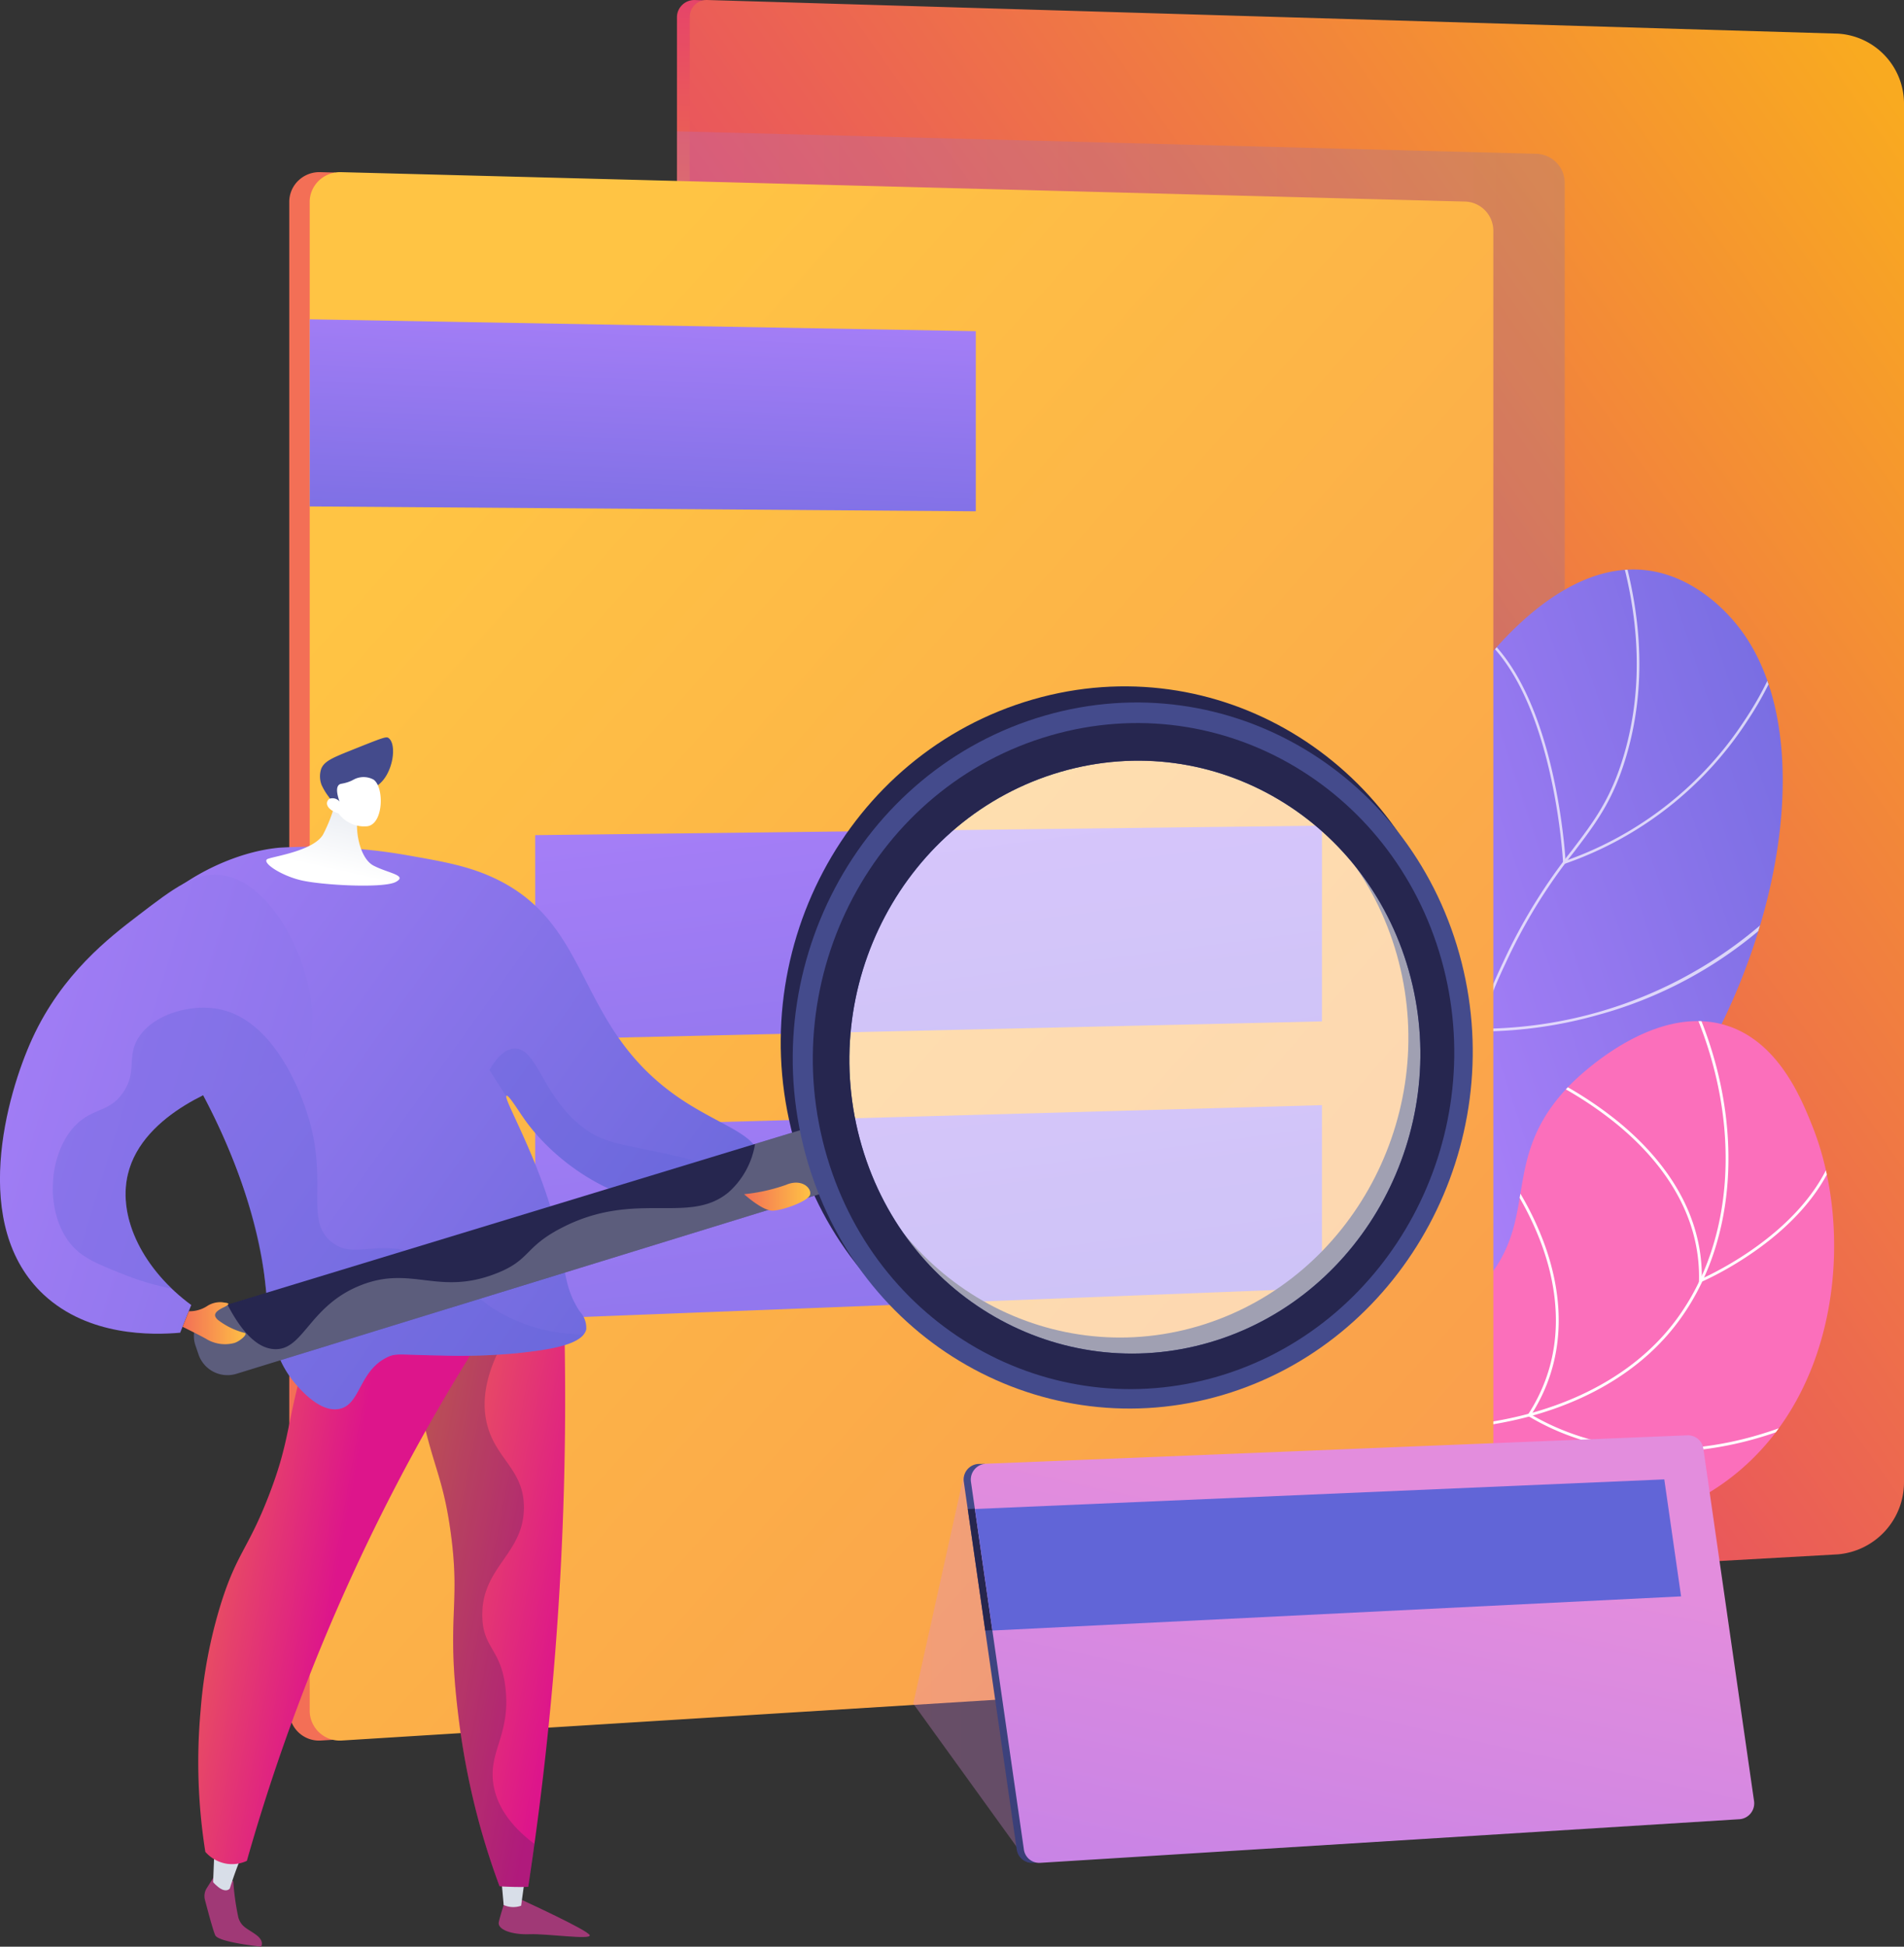 <svg xmlns="http://www.w3.org/2000/svg" xmlns:xlink="http://www.w3.org/1999/xlink" width="212.672" height="217.4" viewBox="0 0 212.672 217.4">
  <rect x="0" y="0" width="212.672" height="217.4" fill="#333333" stroke="none"/>
  <defs>
    <linearGradient id="linear-gradient" x1="0.397" y1="0.497" x2="1.256" y2="0.084" gradientUnits="objectBoundingBox">
      <stop offset="0" stop-color="#aa80f9"/>
      <stop offset="0.996" stop-color="#6165d7"/>
    </linearGradient>
    <linearGradient id="linear-gradient-2" x1="-7.053" y1="10.336" x2="-6.038" y2="10.336" gradientUnits="objectBoundingBox">
      <stop offset="0" stop-color="#ff9085"/>
      <stop offset="1" stop-color="#fb6fbb"/>
    </linearGradient>
    <linearGradient id="linear-gradient-3" x1="0.503" y1="0.355" x2="0.515" y2="-0.151" gradientUnits="objectBoundingBox">
      <stop offset="0" stop-color="#f9aa20"/>
      <stop offset="1" stop-color="#dd158b"/>
    </linearGradient>
    <linearGradient id="linear-gradient-4" x1="0.966" y1="0.033" x2="0.002" y2="0.935" xlink:href="#linear-gradient-3"/>
    <linearGradient id="linear-gradient-5" x1="-0.333" y1="0.5" x2="1" y2="0.5" xlink:href="#linear-gradient"/>
    <clipPath id="clip-path">
      <path id="Path_284125" data-name="Path 284125" d="M1029.3,377.3c-3.135-5.349-7.1-14.06-5.511-23.82,2.772-17.027,19.326-18.082,27.756-38.419,6.8-16.4-.382-24.368,9.2-37.211,1.6-2.149,9.964-13.8,19.982-12.558,5.645.7,9.31,5.178,10,6.019,10.4,12.7,4.317,41.173-11.005,59.005-8.8,10.245-13.135,9.662-29.99,24.138A117.729,117.729,0,0,0,1029.3,377.3Z" fill="url(#linear-gradient)"/>
    </clipPath>
    <clipPath id="clip-path-2">
      <path id="Path_284130" data-name="Path 284130" d="M1013.5,367.084a79.351,79.351,0,0,1,19.221-11.378c15.7-6.486,23.193-3.517,29.614-10.622,6.647-7.355,1.757-14.013,9.744-22.254.672-.693,9.258-9.325,17.561-6.7,5.808,1.837,8.359,8.2,9.555,11.182,4.645,11.582,3.215,29.666-8.908,39.17-11.494,9.011-26.8,5.781-31.656,4.721-8.526-1.859-10.687-5.034-19.342-6.669C1028.768,362.546,1019.519,364.891,1013.5,367.084Z" fill="url(#linear-gradient-2)"/>
    </clipPath>
    <linearGradient id="linear-gradient-8" x1="0.689" y1="0.503" x2="0.261" y2="0.501" gradientUnits="objectBoundingBox">
      <stop offset="0.022" stop-color="#ffc444"/>
      <stop offset="0.996" stop-color="#f36f56"/>
    </linearGradient>
    <linearGradient id="linear-gradient-9" x1="0.146" y1="0.096" x2="1.734" y2="1.949" xlink:href="#linear-gradient-8"/>
    <linearGradient id="linear-gradient-10" x1="0.604" y1="-0.169" x2="0.287" y2="1.876" xlink:href="#linear-gradient"/>
    <linearGradient id="linear-gradient-11" x1="0.083" y1="-0.36" x2="2.199" y2="4.004" xlink:href="#linear-gradient"/>
    <linearGradient id="linear-gradient-12" x1="-0.068" y1="-0.673" x2="2.048" y2="3.696" xlink:href="#linear-gradient"/>
    <linearGradient id="linear-gradient-13" y1="0.5" x2="1" y2="0.5" gradientUnits="objectBoundingBox">
      <stop offset="0.004" stop-color="#e38ddd"/>
      <stop offset="1" stop-color="#9571f6"/>
    </linearGradient>
    <linearGradient id="linear-gradient-14" x1="0.597" y1="0.222" x2="-0.374" y2="2.673" gradientUnits="objectBoundingBox">
      <stop offset="0" stop-color="#444b8c"/>
      <stop offset="0.996" stop-color="#26264f"/>
    </linearGradient>
    <linearGradient id="linear-gradient-15" x1="3.246" y1="-2.496" x2="2.951" y2="0.066" xlink:href="#linear-gradient-14"/>
    <linearGradient id="linear-gradient-16" x1="0" y1="0.5" x2="1" y2="0.5" xlink:href="#linear-gradient-14"/>
    <linearGradient id="linear-gradient-18" x1="0.599" y1="0.238" x2="-0.375" y2="2.642" xlink:href="#linear-gradient-13"/>
    <linearGradient id="linear-gradient-19" x1="3.246" y1="-2.496" x2="2.951" y2="0.066" xlink:href="#linear-gradient"/>
    <linearGradient id="linear-gradient-20" x1="-356.131" y1="-2.831" x2="-355.951" y2="2.206" gradientUnits="objectBoundingBox">
      <stop offset="0" stop-color="#311944"/>
      <stop offset="1" stop-color="#a03976"/>
    </linearGradient>
    <linearGradient id="linear-gradient-21" x1="-1324.108" y1="0.637" x2="-1324.23" y2="-5.579" gradientUnits="objectBoundingBox">
      <stop offset="0" stop-color="#d8dee8"/>
      <stop offset="1" stop-color="#fff"/>
    </linearGradient>
    <linearGradient id="linear-gradient-22" x1="-554.042" y1="-1.725" x2="-553.756" y2="1.227" xlink:href="#linear-gradient-20"/>
    <linearGradient id="linear-gradient-23" x1="-955.653" y1="1.003" x2="-955.743" y2="-3.379" xlink:href="#linear-gradient-21"/>
    <linearGradient id="linear-gradient-24" x1="-0.472" y1="-0.437" x2="0.966" y2="0.671" xlink:href="#linear-gradient-3"/>
    <linearGradient id="linear-gradient-25" x1="-217.469" y1="0.473" x2="-216.395" y2="0.473" xlink:href="#linear-gradient-14"/>
    <linearGradient id="linear-gradient-26" x1="-0.434" y1="0.193" x2="0.445" y2="0.507" xlink:href="#linear-gradient-3"/>
    <linearGradient id="linear-gradient-27" x1="-0.226" y1="0.092" x2="1.076" y2="0.93" xlink:href="#linear-gradient"/>
    <linearGradient id="linear-gradient-28" x1="0.856" y1="-0.348" x2="0.505" y2="0.811" xlink:href="#linear-gradient-21"/>
    <linearGradient id="linear-gradient-29" x1="-308.222" y1="91.272" x2="-308.972" y2="89.597" xlink:href="#linear-gradient-14"/>
    <linearGradient id="linear-gradient-30" x1="-153.406" y1="0.5" x2="-152.406" y2="0.5" xlink:href="#linear-gradient"/>
    <linearGradient id="linear-gradient-31" x1="-0.193" y1="0.216" x2="2.442" y2="1.243" xlink:href="#linear-gradient"/>
    <linearGradient id="linear-gradient-32" x1="-73.64" y1="0.5" x2="-72.64" y2="0.5" xlink:href="#linear-gradient"/>
    <linearGradient id="linear-gradient-33" x1="-59.945" y1="0.5" x2="-58.945" y2="0.5" xlink:href="#linear-gradient-14"/>
    <linearGradient id="linear-gradient-34" x1="-59.853" y1="0.5" x2="-58.853" y2="0.5" xlink:href="#linear-gradient-14"/>
    <linearGradient id="linear-gradient-35" x1="-128.088" y1="3.928" x2="-128.591" y2="3.385" xlink:href="#linear-gradient-14"/>
    <linearGradient id="linear-gradient-36" x1="-136.603" y1="3.292" x2="-135.879" y2="4.06" xlink:href="#linear-gradient-14"/>
    <linearGradient id="linear-gradient-37" y1="0.5" x2="1" y2="0.5" gradientUnits="objectBoundingBox">
      <stop offset="0.004" stop-color="#f36f56"/>
      <stop offset="1" stop-color="#ffc444"/>
    </linearGradient>
    <linearGradient id="linear-gradient-38" x1="0" y1="0.5" x2="1" y2="0.5" xlink:href="#linear-gradient-37"/>
  </defs>
  <g id="Group_33454" data-name="Group 33454" transform="translate(-896.777 -201.6)">
    <g id="Group_33428" data-name="Group 33428">
      <path id="Path_284117" data-name="Path 284117" d="M1100.666,206.5l-124.7-3.995-.475-.868-1.1-.033a1.945,1.945,0,0,0-1.4.534,1.914,1.914,0,0,0-.6,1.358V382.386l128.245-7.2a8.081,8.081,0,0,0,7.382-8.113v-153.8C1108.024,209.024,1104.738,206.618,1100.666,206.5Z" fill="url(#linear-gradient-3)"/>
      <g id="Group_33427" data-name="Group 33427">
        <path id="Path_284118" data-name="Path 284118" d="M1102.054,205.357,975.762,201.6a1.886,1.886,0,0,0-1.94,1.892V382.386l128.245-7.2a8.082,8.082,0,0,0,7.382-8.113v-153.8A7.838,7.838,0,0,0,1102.054,205.357Z" fill="url(#linear-gradient-4)"/>
      </g>
    </g>
    <path id="Path_284119" data-name="Path 284119" d="M1068.377,218.776l-95.98-2.509.07,95.906h26.916v74.954l69.093-4.305a3.275,3.275,0,0,0,3.078-3.232V222.013A3.257,3.257,0,0,0,1068.377,218.776Z" opacity="0.2" fill="url(#linear-gradient-5)" style="mix-blend-mode: multiply;isolation: isolate"/>
    <g id="Group_33440" data-name="Group 33440">
      <g id="Group_33436" data-name="Group 33436">
        <g id="Group_33435" data-name="Group 33435">
          <path id="Path_284120" data-name="Path 284120" d="M1029.3,377.3c-3.135-5.349-7.1-14.06-5.511-23.82,2.772-17.027,19.326-18.082,27.756-38.419,6.8-16.4-.382-24.368,9.2-37.211,1.6-2.149,9.964-13.8,19.982-12.558,5.645.7,9.31,5.178,10,6.019,10.4,12.7,4.317,41.173-11.005,59.005-8.8,10.245-13.135,9.662-29.99,24.138A117.729,117.729,0,0,0,1029.3,377.3Z" fill="url(#linear-gradient)"/>
          <g id="Group_33434" data-name="Group 33434" clip-path="url(#clip-path)">
            <g id="Group_33433" data-name="Group 33433" opacity="0.7" style="mix-blend-mode: soft-light;isolation: isolate">
              <g id="Group_33429" data-name="Group 33429">
                <path id="Path_284121" data-name="Path 284121" d="M1030.009,384.846c-2.4-14.751-.522-26,5.572-33.433,2.984-3.64,5.891-5.15,8.969-6.748,3.3-1.716,6.719-3.49,10.338-8.147,3.516-4.525,4.135-7.822,4.919-12a57.673,57.673,0,0,1,4.882-15.49,61.466,61.466,0,0,1,7.683-12.484c2.429-3.2,4.348-5.721,5.8-10.657,2.367-8.065,1.786-17.02-1.727-26.615l.274-.1c3.535,9.655,4.118,18.671,1.732,26.8-1.464,4.987-3.4,7.531-5.845,10.752a61.159,61.159,0,0,0-7.65,12.43,57.409,57.409,0,0,0-4.86,15.421c-.791,4.213-1.416,7.54-4.976,12.121-3.658,4.708-7.1,6.5-10.434,8.227-3.05,1.584-5.932,3.08-8.878,6.674-6.038,7.366-7.891,18.536-5.509,33.2Z" fill="#fff"/>
              </g>
              <g id="Group_33430" data-name="Group 33430">
                <path id="Path_284122" data-name="Path 284122" d="M1071.377,298.128l-.01-.195c-.01-.214-1.15-21.493-11.117-26.639l.134-.259c9.6,4.955,11.123,24.517,11.263,26.69a39.536,39.536,0,0,0,20.017-15.711,37.326,37.326,0,0,0,4.852-10.411l.284.068a37.709,37.709,0,0,1-4.892,10.5,39.83,39.83,0,0,1-20.347,15.89Z" fill="#fff"/>
              </g>
              <g id="Group_33431" data-name="Group 33431">
                <path id="Path_284123" data-name="Path 284123" d="M1062.628,316.785c-.5,0-.779-.013-.792-.014l-.125-.007-.012-.124c-1.06-10.918-8.857-24.047-8.935-24.178l.25-.15c.079.131,7.849,13.215,8.963,24.173a48.292,48.292,0,0,0,37.7-18.02l.23.18a47.186,47.186,0,0,1-24.72,16.323A48.719,48.719,0,0,1,1062.628,316.785Z" fill="#fff"/>
              </g>
              <g id="Group_33432" data-name="Group 33432">
                <path id="Path_284124" data-name="Path 284124" d="M1056.922,344.274a39.91,39.91,0,0,1-9.4-.941l-.149-.041.049-.146c3.984-12.02-4.734-26.014-4.823-26.154l.247-.156c.088.14,8.808,14.137,4.9,26.253,1.571.378,15.331,3.333,33.547-4.109l.111.27A64.872,64.872,0,0,1,1056.922,344.274Z" fill="#fff"/>
              </g>
            </g>
          </g>
        </g>
      </g>
      <g id="Group_33439" data-name="Group 33439">
        <path id="Path_284126" data-name="Path 284126" d="M1013.5,367.084a79.351,79.351,0,0,1,19.221-11.378c15.7-6.486,23.193-3.517,29.614-10.622,6.647-7.355,1.757-14.013,9.744-22.254.672-.693,9.258-9.325,17.561-6.7,5.808,1.837,8.359,8.2,9.555,11.182,4.645,11.582,3.215,29.666-8.908,39.17-11.494,9.011-26.8,5.781-31.656,4.721-8.526-1.859-10.687-5.034-19.342-6.669C1028.768,362.546,1019.519,364.891,1013.5,367.084Z" fill="url(#linear-gradient-2)"/>
        <g id="Group_33438" data-name="Group 33438" clip-path="url(#clip-path-2)">
          <g id="Group_33437" data-name="Group 33437" style="mix-blend-mode: soft-light;isolation: isolate">
            <path id="Path_284127" data-name="Path 284127" d="M1010.3,369.925l-.2-.242c9.523-7.746,19.011-11.674,28.2-11.674h.153a35.832,35.832,0,0,1,9.688,1.5,30.863,30.863,0,0,0,12.08,1.269c9.6-.895,17.647-4.581,22.65-10.378,7.749-8.98,8.825-23.434,2.741-36.824l.285-.129c6.134,13.5,5.039,28.085-2.789,37.157-5.056,5.859-13.174,9.582-22.858,10.484a31.116,31.116,0,0,1-12.188-1.276,35.538,35.538,0,0,0-9.611-1.488C1029.3,358.288,1019.817,362.182,1010.3,369.925Z" fill="#fff"/>
            <path id="Path_284128" data-name="Path 284128" d="M1086.544,344.871l.006-.24c.2-8.226-5.057-14.191-9.5-17.746a42.036,42.036,0,0,0-9.805-5.812l.113-.291a42.371,42.371,0,0,1,9.887,5.859c4.454,3.564,9.713,9.525,9.62,17.753,1.888-.85,15.214-7.247,15.538-18.492l.312.009c-.353,12.245-15.794,18.8-15.95,18.868Z" fill="#fff"/>
            <path id="Path_284129" data-name="Path 284129" d="M1082.723,363.727a32.694,32.694,0,0,1-4.5-.307,27.247,27.247,0,0,1-10.713-3.657l-.126-.086.083-.128c4.458-6.858,3.291-14.064,1.528-18.9a33.8,33.8,0,0,0-4.963-8.972l.241-.2a34.121,34.121,0,0,1,5.012,9.055c1.779,4.876,2.959,12.127-1.471,19.056a27.55,27.55,0,0,0,10.47,3.525c6.085.843,15.73.325,27.1-6.94l.169.264C1096.587,362.163,1088.681,363.727,1082.723,363.727Z" fill="#fff"/>
          </g>
        </g>
      </g>
    </g>
    <g id="Group_33444" data-name="Group 33444">
      <g id="Group_33441" data-name="Group 33441">
        <path id="Path_284131" data-name="Path 284131" d="M1058.171,226.749,934.453,221.4l-.24-.531-1.676-.044a3.384,3.384,0,0,0-2.408.918,3.3,3.3,0,0,0-1.042,2.319V392.748a3.327,3.327,0,0,0,3.519,3.232l1.342-.083.746-2.2,123.366-7.934c1.707-.106,3.236.866,3.236-.844V227.346C1061.3,225.59,1059.925,226.795,1058.171,226.749Z" fill="url(#linear-gradient-8)"/>
      </g>
      <g id="Group_33443" data-name="Group 33443">
        <path id="Path_284132" data-name="Path 284132" d="M1060.4,224.109l-125.552-3.284a3.421,3.421,0,0,0-2.423.918,3.318,3.318,0,0,0-1.056,2.319V392.748a3.359,3.359,0,0,0,3.548,3.232l125.582-7.825a3.274,3.274,0,0,0,3.078-3.232V227.346A3.258,3.258,0,0,0,1060.4,224.109Z" fill="url(#linear-gradient-9)"/>
        <g id="Group_33442" data-name="Group 33442">
          <path id="Path_284133" data-name="Path 284133" d="M1005.772,258.7l-74.405-.542v-20.9l74.405,1.326Z" fill="url(#linear-gradient-10)"/>
        </g>
        <path id="Path_284134" data-name="Path 284134" d="M1044.436,315.666l-87.881,2.022V294.867l87.881-1.062Z" fill="url(#linear-gradient-11)"/>
        <path id="Path_284135" data-name="Path 284135" d="M1044.436,345.461l-87.881,3.421v-21.4l87.881-2.461Z" fill="url(#linear-gradient-12)"/>
      </g>
    </g>
    <path id="Path_284136" data-name="Path 284136" d="M1004.427,366.388l-5.641,25.469,12.792,17.718,63.167-4.248Z" opacity="0.3" fill="url(#linear-gradient-13)" style="mix-blend-mode: multiply;isolation: isolate"/>
    <g id="Group_33450" data-name="Group 33450">
      <g id="Group_33447" data-name="Group 33447">
        <path id="Path_284137" data-name="Path 284137" d="M1090.248,403.793l-76.8,3.869-.914,1.953-.4.025a1.735,1.735,0,0,1-1.795-1.527l-5.9-40.978a1.747,1.747,0,0,1,1.612-2.046l.7-.011.43.221,77.364-1.948c.872-.036,1.571-.836,1.7.07l5.65,39.278C1092.052,403.744,1091.254,403.73,1090.248,403.793Z" fill="url(#linear-gradient-14)"/>
        <g id="Group_33446" data-name="Group 33446">
          <path id="Path_284138" data-name="Path 284138" d="M1083.752,379.879l-76.924,3.815-1.952-13.573,77-3.306Z" fill="url(#linear-gradient-15)"/>
          <g id="Group_33445" data-name="Group 33445">
            <path id="Path_284139" data-name="Path 284139" d="M1072.321,383.1l-11.95.609-1.772-12.319,11.961-.535Z" fill="url(#linear-gradient-16)"/>
            <path id="Path_284140" data-name="Path 284140" d="M1085.881,394.676l-11.8.674-1.761-12.245,11.809-.6Z" fill="url(#linear-gradient-16)"/>
          </g>
        </g>
      </g>
      <g id="Group_33449" data-name="Group 33449">
        <path id="Path_284141" data-name="Path 284141" d="M1091.106,404.763l-78.173,4.877a1.735,1.735,0,0,1-1.795-1.527l-5.9-40.978a1.776,1.776,0,0,1,1.628-2.066l78.418-3.177a1.738,1.738,0,0,1,1.76,1.529l5.65,39.278A1.779,1.779,0,0,1,1091.106,404.763Z" fill="url(#linear-gradient-18)"/>
        <g id="Group_33448" data-name="Group 33448">
          <path id="Path_284142" data-name="Path 284142" d="M1084.55,379.879l-76.924,3.815-1.952-13.573,77-3.306Z" fill="url(#linear-gradient-19)"/>
        </g>
      </g>
    </g>
    <g id="Group_33453" data-name="Group 33453">
      <path id="Path_284143" data-name="Path 284143" d="M955.166,413.826s7.363,3.368,7.482,3.9-4.74-.191-6.724-.118-3.616-.518-3.434-1.358.881-2.953.881-2.953Z" fill="url(#linear-gradient-20)"/>
      <path id="Path_284144" data-name="Path 284144" d="M955.442,411.108l-.456,3.318a2.6,2.6,0,0,1-1.951-.081l-.326-3.641Z" fill="url(#linear-gradient-21)"/>
      <path id="Path_284145" data-name="Path 284145" d="M920.726,411.1l-.86,1.374a1.642,1.642,0,0,0-.2,1.287c.3,1.145.891,3.377,1.151,3.96.353.793,5.123,1.275,5.123,1.275s.426-.6-.562-1.323-1.625-.841-1.972-1.909a27.9,27.9,0,0,1-.573-4.086Z" fill="url(#linear-gradient-22)"/>
      <path id="Path_284146" data-name="Path 284146" d="M924.3,407.614a44.446,44.446,0,0,0-1.857,4.9s-.454.588-1.438-.305a3.111,3.111,0,0,1-.425-.421l.188-4.573Z" fill="url(#linear-gradient-23)"/>
      <path id="Path_284147" data-name="Path 284147" d="M959.658,344.437c.365,9.9.355,20.658-.242,32.148-.672,12.938-1.99,24.894-3.64,35.732-.6.018-1.239.019-1.9,0-.447-.013-.881-.036-1.3-.066a82.327,82.327,0,0,1-2.71-8.742,84.133,84.133,0,0,1-1.883-10.233c-1.393-11.217.273-12.191-.859-20.5-1-7.363-2.453-7.654-4.131-18.107-1.821-11.343-.441-13.041.23-13.654C946.075,338.4,952.761,340.2,959.658,344.437Z" fill="url(#linear-gradient-24)"/>
      <path id="Path_284148" data-name="Path 284148" d="M943.221,341.011c2.722-2.489,8.931-.964,15.484,2.86-7.568,8.138-8.4,13.426-7.507,16.861,1.013,3.882,4.12,5.007,4.1,9.25-.027,5.213-4.736,6.583-4.649,12.1.057,3.648,2.125,3.615,2.6,8.122.565,5.332-2.14,7.163-1.275,11.109.372,1.7,1.441,3.918,4.495,6.209-.224,1.62-.454,3.222-.694,4.795-.6.018-1.238.019-1.9,0-.447-.013-.881-.036-1.3-.066a82.327,82.327,0,0,1-2.71-8.742,84.133,84.133,0,0,1-1.883-10.233c-1.392-11.217.273-12.191-.859-20.5-1-7.363-2.453-7.654-4.131-18.107C941.171,343.321,942.55,341.623,943.221,341.011Z" opacity="0.25" fill="url(#linear-gradient-25)" style="mix-blend-mode: multiply;isolation: isolate"/>
      <path id="Path_284149" data-name="Path 284149" d="M954.983,344.26a222.279,222.279,0,0,0-30.633,65.156,3.969,3.969,0,0,1-2.177.333,4.049,4.049,0,0,1-2.461-1.338,64.053,64.053,0,0,1-.528-15.788,54.483,54.483,0,0,1,2.249-11.86c1.808-5.783,3.043-6.106,5.4-12.223,2.445-6.35,1.861-7.938,4.207-15.886a104.863,104.863,0,0,1,5.229-13.933Z" fill="url(#linear-gradient-26)"/>
      <path id="Path_284150" data-name="Path 284150" d="M981.478,330.863c-.062,2.311-3.859,4.345-6.916,4.97-7.149,1.459-15.437-3.736-19.37-9.481-.773-1.129-1.631-2.5-1.838-2.391-.467.24,3.83,7.3,5.693,15.332.954,4.108.7,6.032,2.486,8.767a2.7,2.7,0,0,1,.727,2c-.438,1.836-4.637,2.312-7.549,2.643a67.264,67.264,0,0,1-8.776.274c-4.538-.066-4.9-.3-5.931.206-3.156,1.549-2.942,5.261-5.317,5.755-1.994.416-4.018-1.811-4.659-2.517-3.335-3.671-3.156-8.1-3.748-12.56-1.375-10.377-7.013-21.747-12.528-28.945-1.673-2.182-2.836-3.331-2.908-5.359-.214-5.955,9.221-12.529,17.076-13.285a59.069,59.069,0,0,1,9.622.2c1.445.136,2.983.337,4.636.626,4.009.7,6.8,1.189,9.643,2.491,11.469,5.247,8.966,16.927,21.379,25C977.468,327.366,981.543,328.444,981.478,330.863Z" fill="url(#linear-gradient-27)"/>
      <path id="Path_284151" data-name="Path 284151" d="M934.488,290.093a17.061,17.061,0,0,1-1.626,4.705c-1.025,1.769-5.261,2.4-6.144,2.71s1.332,1.845,3.686,2.4,9.243.921,10.592.18-.876-.968-2.5-1.82-2.163-4.314-1.661-5.786S934.488,290.093,934.488,290.093Z" fill="url(#linear-gradient-28)"/>
      <g id="Group_33451" data-name="Group 33451">
        <path id="Path_284152" data-name="Path 284152" d="M938.965,289.3c1.709-1.221,2.182-4.524,1.233-5.265-.271-.212-.53-.115-4.387,1.432-1.915.769-2.857,1.178-3.167,2.023a2.689,2.689,0,0,0,.05,1.764,6.8,6.8,0,0,0,.785,1.306c.414.6.386.576.513.75a9.4,9.4,0,0,0,1.972,1.929,6.527,6.527,0,0,1,.314-1.092,5.743,5.743,0,0,1,.7-1.3A6.52,6.52,0,0,1,938.965,289.3Z" fill="url(#linear-gradient-29)"/>
        <path id="Path_284153" data-name="Path 284153" d="M934.586,292.438a3.549,3.549,0,0,0,3.189,1.439c1.854-.2,1.944-4.384.717-5.217a2.348,2.348,0,0,0-1.845-.157c-.377.124-.5.288-1.118.478-.571.175-.737.118-.9.272-.21.193-.35.65.068,1.853a1.015,1.015,0,0,0-1.1-.307.634.634,0,0,0-.237.252C933.118,291.539,933.579,292.128,934.586,292.438Z" fill="#fff"/>
      </g>
      <path id="Path_284154" data-name="Path 284154" d="M971.451,330.508c-5.183-1.167-7.249-1.129-9.812-3.2-4.267-3.438-4.908-8.671-7.388-8.607-1.172.03-2.124,1.227-2.8,2.4l1.873,2.933c0-.037.01-.066.031-.077.207-.106,1.065,1.262,1.838,2.391,3.933,5.745,12.221,10.94,19.37,9.481a12.434,12.434,0,0,0,5.793-2.817A88.443,88.443,0,0,0,971.451,330.508Z" opacity="0.3" fill="url(#linear-gradient-30)" style="mix-blend-mode: multiply;isolation: isolate"/>
      <path id="Path_284155" data-name="Path 284155" d="M916.9,350.434c-3.14.28-10.208.408-15.207-4.217-8.323-7.7-4.194-22.354-1.3-28.657,3.321-7.226,8.608-11.271,11.82-13.729,3.986-3.05,6.419-4.911,9.345-4.495,7.57,1.078,12.812,16.592,8.657,21.034-1.361,1.454-2.708.63-6.645,1.884-1.282.409-10.851,3.456-12.517,10.5-1.166,4.932,1.8,10.708,7.087,14.587Q917.526,348.89,916.9,350.434Z" fill="url(#linear-gradient-31)"/>
      <path id="Path_284156" data-name="Path 284156" d="M952.1,347.879c-3.555-2.247-4.081-4.523-8.062-6.062-5.171-2-7.656.54-10.22-1.51-3.051-2.439-.35-6.689-2.633-14.064-.388-1.252-3.332-10.76-10.086-11.971-3.149-.565-7.309.641-8.912,3.31-1.255,2.089-.086,3.646-1.611,5.952s-3.347,1.741-5.29,3.663c-3.085,3.052-3.558,9.487-.773,13.127,1.3,1.7,2.987,2.368,6.164,3.632a29.987,29.987,0,0,0,5.3,1.556c-3.89-3.734-5.909-8.548-4.915-12.754,1.039-4.393,5.148-7.232,8.407-8.846a61.442,61.442,0,0,1,6.813,19.947c.592,4.464.413,8.889,3.748,12.56.641.706,2.665,2.933,4.659,2.517,2.375-.494,2.161-4.206,5.317-5.755,1.036-.508,1.393-.272,5.931-.206a67.264,67.264,0,0,0,8.776-.274c2.59-.294,6.191-.706,7.265-2.084A18.933,18.933,0,0,1,952.1,347.879Z" opacity="0.3" fill="url(#linear-gradient-32)" style="mix-blend-mode: multiply;isolation: isolate"/>
      <g id="Group_33452" data-name="Group 33452">
        <path id="Path_284157" data-name="Path 284157" d="M918.966,352.9l-.366-1.076a3.19,3.19,0,0,1,2.14-4.083l69.2-21.078,2.108,7.146L923.2,355.017A3.416,3.416,0,0,1,918.966,352.9Z" fill="url(#linear-gradient-33)"/>
        <path id="Path_284158" data-name="Path 284158" d="M1032.946,355.3c-19.824,6.425-41.068-4.809-47.263-25.633-6.344-21.326,5.61-43.949,26.489-49.96,20.5-5.9,41.235,6.693,46.526,27.594C1063.868,327.729,1052.427,348.988,1032.946,355.3Zm-1.6-5.821c16.449-5.286,26.092-23.227,21.676-40.44-4.5-17.549-21.948-28.035-39.12-23.039-17.436,5.072-27.439,23.975-22.2,41.822C996.845,345.319,1014.653,354.844,1031.346,349.481Z" fill="url(#linear-gradient-34)"/>
        <path id="Path_284159" data-name="Path 284159" d="M989.937,326.665l-8.823,2.687a9.174,9.174,0,0,1-2.967,5.408c-4.457,3.695-10.408-.335-18.71,4-4.166,2.174-3.374,3.557-7.279,5.074-6.456,2.508-9.411-.966-15.125,1.316-5.779,2.309-6.348,7.3-9.626,7.119-1.4-.077-3.207-1.1-5.219-4.964l-1.448.441a3.19,3.19,0,0,0-2.14,4.083l.366,1.076a3.416,3.416,0,0,0,4.232,2.115l68.847-21.206Z" fill="#d8dee8" opacity="0.3" style="mix-blend-mode: multiply;isolation: isolate"/>
        <path id="Path_284160" data-name="Path 284160" d="M1032.98,352.341c-17.267,5.557-35.7-4.284-41.033-22.388-5.442-18.481,4.917-38.062,22.98-43.306,17.78-5.163,35.828,5.706,40.476,23.868C1059.958,328.317,1049.986,346.868,1032.98,352.341Z" fill="#fff" opacity="0.56"/>
        <path id="Path_284161" data-name="Path 284161" d="M1034.286,357.1c-19.824,6.425-41.068-4.809-47.263-25.634-6.344-21.325,5.61-43.948,26.49-49.96,20.5-5.9,41.235,6.693,46.525,27.594C1065.208,329.521,1053.767,350.781,1034.286,357.1Zm-1.6-5.822c16.45-5.285,26.092-23.227,21.676-40.439-4.5-17.549-21.948-28.035-39.12-23.039-17.436,5.072-27.439,23.974-22.2,41.821C998.186,347.111,1015.993,356.637,1032.686,351.273Z" fill="url(#linear-gradient-35)"/>
        <path id="Path_284162" data-name="Path 284162" d="M1033.721,355.04c-18.718,6.049-38.745-4.585-44.564-24.232-5.951-20.093,5.312-41.4,24.969-47.076,19.323-5.584,38.894,6.262,43.908,25.977C1062.941,329,1052.134,349.091,1033.721,355.04Zm-1.035-3.767c16.45-5.285,26.092-23.227,21.676-40.439-4.5-17.549-21.948-28.035-39.12-23.039-17.436,5.072-27.439,23.974-22.2,41.821C998.186,347.111,1015.993,356.637,1032.686,351.273Z" fill="url(#linear-gradient-36)"/>
      </g>
      <path id="Path_284163" data-name="Path 284163" d="M917.171,349.772l.7-1.738a3.582,3.582,0,0,0,2.078-.6,2.706,2.706,0,0,1,1.68-.4c.263.073,1.258.029.124.57s-1.124.942-.652,1.386a8.2,8.2,0,0,0,2.917,1.444c.647.046-.523,1.047-1.175,1.175a4.026,4.026,0,0,1-3.046-.49C919.313,350.831,917.171,349.772,917.171,349.772Z" fill="url(#linear-gradient-37)"/>
      <path id="Path_284164" data-name="Path 284164" d="M979.892,334.965a19.965,19.965,0,0,0,4.667-1.037c1.743-.746,2.869.325,2.709,1.067s-3.027,1.772-4.173,1.809S979.892,334.965,979.892,334.965Z" fill="url(#linear-gradient-38)"/>
    </g>
  </g>
</svg>
